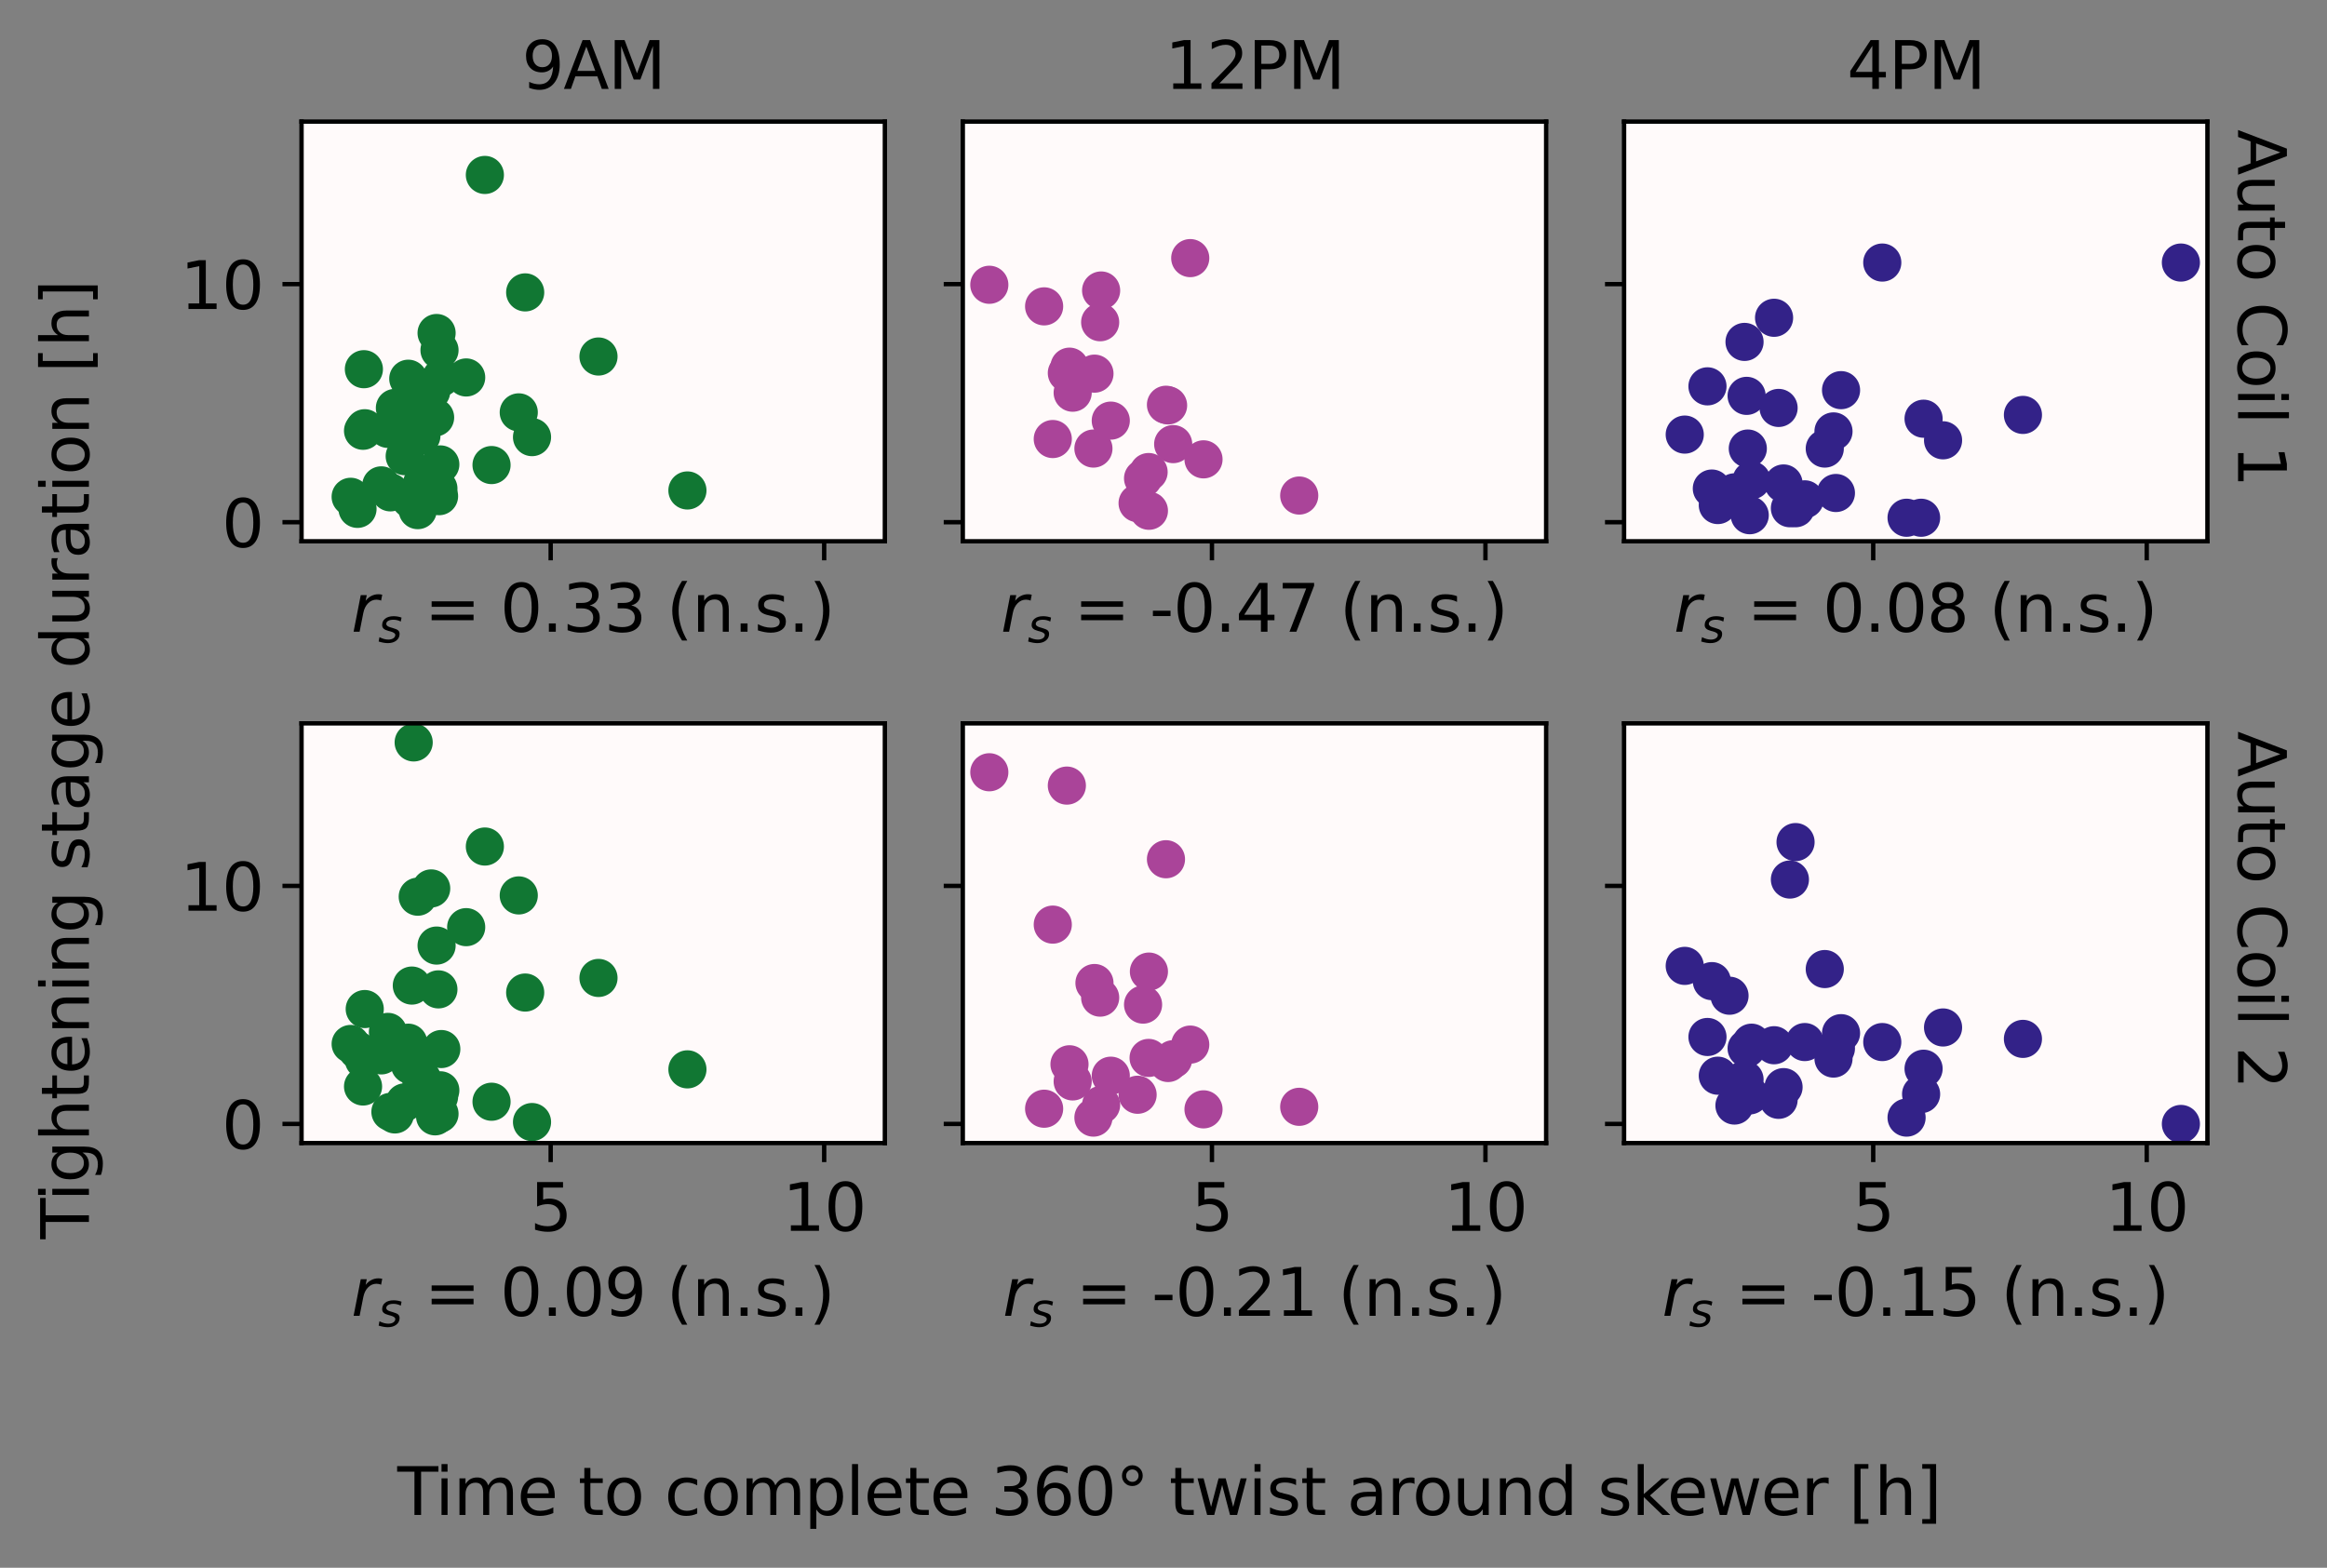 <?xml version="1.0" encoding="utf-8" standalone="no"?>
<!DOCTYPE svg PUBLIC "-//W3C//DTD SVG 1.1//EN"
  "http://www.w3.org/Graphics/SVG/1.1/DTD/svg11.dtd">
<svg xmlns:xlink="http://www.w3.org/1999/xlink" width="427.003pt" height="287.758pt" viewBox="0 0 427.003 287.758" xmlns="http://www.w3.org/2000/svg" version="1.1">
 <rect x="0" y="0" width="427.003" height="287.758" fill="#808080" stroke="none"/>
 <defs>
  <style type="text/css">*{stroke-linejoin: round; stroke-linecap: butt}</style>
 </defs>
 <g id="figure_1">
  <g id="patch_1">
   <path d="M 0 287.758 
L 427.003 287.758 
L 427.003 0 
L 0 0 
z
" style="fill: none"/>
  </g>
  <g id="axes_1">
   <g id="patch_2">
    <path d="M 55.33 99.348 
L 162.373 99.348 
L 162.373 22.318 
L 55.33 22.318 
z
" style="fill: #fffafa"/>
   </g>
   <g id="PathCollection_1">
    <defs>
     <path id="m8a58729aac" d="M 0 3 
C 0.796 3 1.559 2.684 2.121 2.121 
C 2.684 1.559 3 0.796 3 0 
C 3 -0.796 2.684 -1.559 2.121 -2.121 
C 1.559 -2.684 0.796 -3 0 -3 
C -0.796 -3 -1.559 -2.684 -2.121 -2.121 
C -2.684 -1.559 -3 -0.796 -3 0 
C -3 0.796 -2.684 1.559 -2.121 2.121 
C -1.559 2.684 -0.796 3 0 3 
z
" style="stroke: #117733"/>
    </defs>
    <g clip-path="url(#pd2cbd46dda)">
     <use xlink:href="#m8a58729aac" x="90.197" y="85.36" style="fill: #117733; stroke: #117733"/>
     <use xlink:href="#m8a58729aac" x="97.626" y="80.233" style="fill: #117733; stroke: #117733"/>
     <use xlink:href="#m8a58729aac" x="74.265" y="83.729" style="fill: #117733; stroke: #117733"/>
     <use xlink:href="#m8a58729aac" x="77.45" y="88.739" style="fill: #117733; stroke: #117733"/>
     <use xlink:href="#m8a58729aac" x="77.324" y="80" style="fill: #117733; stroke: #117733"/>
     <use xlink:href="#m8a58729aac" x="95.192" y="75.689" style="fill: #117733; stroke: #117733"/>
     <use xlink:href="#m8a58729aac" x="80.567" y="91.07" style="fill: #117733; stroke: #117733"/>
     <use xlink:href="#m8a58729aac" x="66.929" y="78.602" style="fill: #117733; stroke: #117733"/>
     <use xlink:href="#m8a58729aac" x="96.37" y="53.667" style="fill: #117733; stroke: #117733"/>
     <use xlink:href="#m8a58729aac" x="80.979" y="69.281" style="fill: #117733; stroke: #117733"/>
     <use xlink:href="#m8a58729aac" x="75.792" y="92.002" style="fill: #117733; stroke: #117733"/>
     <use xlink:href="#m8a58729aac" x="80.797" y="85.244" style="fill: #117733; stroke: #117733"/>
     <use xlink:href="#m8a58729aac" x="80.114" y="61.124" style="fill: #117733; stroke: #117733"/>
     <use xlink:href="#m8a58729aac" x="64.346" y="91.186" style="fill: #117733; stroke: #117733"/>
     <use xlink:href="#m8a58729aac" x="65.602" y="93.4" style="fill: #117733; stroke: #117733"/>
     <use xlink:href="#m8a58729aac" x="66.773" y="67.766" style="fill: #117733; stroke: #117733"/>
     <use xlink:href="#m8a58729aac" x="66.619" y="79.068" style="fill: #117733; stroke: #117733"/>
     <use xlink:href="#m8a58729aac" x="71.184" y="78.719" style="fill: #117733; stroke: #117733"/>
     <use xlink:href="#m8a58729aac" x="109.822" y="65.436" style="fill: #117733; stroke: #117733"/>
     <use xlink:href="#m8a58729aac" x="80.447" y="89.671" style="fill: #117733; stroke: #117733"/>
     <use xlink:href="#m8a58729aac" x="126.142" y="90.021" style="fill: #117733; stroke: #117733"/>
     <use xlink:href="#m8a58729aac" x="69.964" y="89.089" style="fill: #117733; stroke: #117733"/>
     <use xlink:href="#m8a58729aac" x="88.973" y="32.111" style="fill: #117733; stroke: #117733"/>
     <use xlink:href="#m8a58729aac" x="85.543" y="69.281" style="fill: #117733; stroke: #117733"/>
     <use xlink:href="#m8a58729aac" x="72.465" y="74.874" style="fill: #117733; stroke: #117733"/>
     <use xlink:href="#m8a58729aac" x="80.649" y="64.27" style="fill: #117733; stroke: #117733"/>
     <use xlink:href="#m8a58729aac" x="79.841" y="76.621" style="fill: #117733; stroke: #117733"/>
     <use xlink:href="#m8a58729aac" x="76.656" y="93.633" style="fill: #117733; stroke: #117733"/>
     <use xlink:href="#m8a58729aac" x="71.643" y="90.37" style="fill: #117733; stroke: #117733"/>
     <use xlink:href="#m8a58729aac" x="74.919" y="69.514" style="fill: #117733; stroke: #117733"/>
     <use xlink:href="#m8a58729aac" x="75.234" y="91.536" style="fill: #117733; stroke: #117733"/>
     <use xlink:href="#m8a58729aac" x="79.124" y="71.844" style="fill: #117733; stroke: #117733"/>
     <use xlink:href="#m8a58729aac" x="75.57" y="76.039" style="fill: #117733; stroke: #117733"/>
     <use xlink:href="#m8a58729aac" x="75.909" y="77.553" style="fill: #117733; stroke: #117733"/>
    </g>
   </g>
   <g id="matplotlib.axis_1">
    <g id="xtick_1">
     <g id="line2d_1">
      <defs>
       <path id="m8258c4e795" d="M 0 0 
L 0 3.5 
" style="stroke: #000000; stroke-width: 0.8"/>
      </defs>
      <g>
       <use xlink:href="#m8258c4e795" x="101.049" y="99.348" style="stroke: #000000; stroke-width: 0.8"/>
      </g>
     </g>
    </g>
    <g id="xtick_2">
     <g id="line2d_2">
      <g>
       <use xlink:href="#m8258c4e795" x="151.235" y="99.348" style="stroke: #000000; stroke-width: 0.8"/>
      </g>
     </g>
    </g>
    <g id="text_1">
     <!-- $r_s$ = 0.33 (n.s.) -->
     <g transform="translate(64.451 115.966) scale(0.12 -0.12)">
      <defs>
       <path id="DejaVuSans-Oblique-72" d="M 2853 2969 
Q 2766 3016 2653 3041 
Q 2541 3066 2413 3066 
Q 1953 3066 1609 2717 
Q 1266 2369 1153 1784 
L 800 0 
L 225 0 
L 909 3500 
L 1484 3500 
L 1375 2956 
Q 1603 3259 1920 3421 
Q 2238 3584 2597 3584 
Q 2691 3584 2781 3573 
Q 2872 3563 2963 3538 
L 2853 2969 
z
" transform="scale(0.016)"/>
       <path id="DejaVuSans-Oblique-73" d="M 3200 3397 
L 3091 2853 
Q 2863 2978 2609 3040 
Q 2356 3103 2088 3103 
Q 1634 3103 1373 2948 
Q 1113 2794 1113 2528 
Q 1113 2219 1719 2053 
Q 1766 2041 1788 2034 
L 1972 1978 
Q 2547 1819 2739 1644 
Q 2931 1469 2931 1166 
Q 2931 609 2489 259 
Q 2047 -91 1331 -91 
Q 1053 -91 747 -37 
Q 441 16 72 128 
L 184 722 
Q 500 559 806 475 
Q 1113 391 1394 391 
Q 1816 391 2080 572 
Q 2344 753 2344 1031 
Q 2344 1331 1650 1516 
L 1591 1531 
L 1394 1581 
Q 956 1697 753 1886 
Q 550 2075 550 2369 
Q 550 2928 970 3256 
Q 1391 3584 2113 3584 
Q 2397 3584 2667 3537 
Q 2938 3491 3200 3397 
z
" transform="scale(0.016)"/>
       <path id="DejaVuSans-20" transform="scale(0.016)"/>
       <path id="DejaVuSans-3d" d="M 678 2906 
L 4684 2906 
L 4684 2381 
L 678 2381 
L 678 2906 
z
M 678 1631 
L 4684 1631 
L 4684 1100 
L 678 1100 
L 678 1631 
z
" transform="scale(0.016)"/>
       <path id="DejaVuSans-30" d="M 2034 4250 
Q 1547 4250 1301 3770 
Q 1056 3291 1056 2328 
Q 1056 1369 1301 889 
Q 1547 409 2034 409 
Q 2525 409 2770 889 
Q 3016 1369 3016 2328 
Q 3016 3291 2770 3770 
Q 2525 4250 2034 4250 
z
M 2034 4750 
Q 2819 4750 3233 4129 
Q 3647 3509 3647 2328 
Q 3647 1150 3233 529 
Q 2819 -91 2034 -91 
Q 1250 -91 836 529 
Q 422 1150 422 2328 
Q 422 3509 836 4129 
Q 1250 4750 2034 4750 
z
" transform="scale(0.016)"/>
       <path id="DejaVuSans-2e" d="M 684 794 
L 1344 794 
L 1344 0 
L 684 0 
L 684 794 
z
" transform="scale(0.016)"/>
       <path id="DejaVuSans-33" d="M 2597 2516 
Q 3050 2419 3304 2112 
Q 3559 1806 3559 1356 
Q 3559 666 3084 287 
Q 2609 -91 1734 -91 
Q 1441 -91 1130 -33 
Q 819 25 488 141 
L 488 750 
Q 750 597 1062 519 
Q 1375 441 1716 441 
Q 2309 441 2620 675 
Q 2931 909 2931 1356 
Q 2931 1769 2642 2001 
Q 2353 2234 1838 2234 
L 1294 2234 
L 1294 2753 
L 1863 2753 
Q 2328 2753 2575 2939 
Q 2822 3125 2822 3475 
Q 2822 3834 2567 4026 
Q 2313 4219 1838 4219 
Q 1578 4219 1281 4162 
Q 984 4106 628 3988 
L 628 4550 
Q 988 4650 1302 4700 
Q 1616 4750 1894 4750 
Q 2613 4750 3031 4423 
Q 3450 4097 3450 3541 
Q 3450 3153 3228 2886 
Q 3006 2619 2597 2516 
z
" transform="scale(0.016)"/>
       <path id="DejaVuSans-28" d="M 1984 4856 
Q 1566 4138 1362 3434 
Q 1159 2731 1159 2009 
Q 1159 1288 1364 580 
Q 1569 -128 1984 -844 
L 1484 -844 
Q 1016 -109 783 600 
Q 550 1309 550 2009 
Q 550 2706 781 3412 
Q 1013 4119 1484 4856 
L 1984 4856 
z
" transform="scale(0.016)"/>
       <path id="DejaVuSans-6e" d="M 3513 2113 
L 3513 0 
L 2938 0 
L 2938 2094 
Q 2938 2591 2744 2837 
Q 2550 3084 2163 3084 
Q 1697 3084 1428 2787 
Q 1159 2491 1159 1978 
L 1159 0 
L 581 0 
L 581 3500 
L 1159 3500 
L 1159 2956 
Q 1366 3272 1645 3428 
Q 1925 3584 2291 3584 
Q 2894 3584 3203 3211 
Q 3513 2838 3513 2113 
z
" transform="scale(0.016)"/>
       <path id="DejaVuSans-73" d="M 2834 3397 
L 2834 2853 
Q 2591 2978 2328 3040 
Q 2066 3103 1784 3103 
Q 1356 3103 1142 2972 
Q 928 2841 928 2578 
Q 928 2378 1081 2264 
Q 1234 2150 1697 2047 
L 1894 2003 
Q 2506 1872 2764 1633 
Q 3022 1394 3022 966 
Q 3022 478 2636 193 
Q 2250 -91 1575 -91 
Q 1294 -91 989 -36 
Q 684 19 347 128 
L 347 722 
Q 666 556 975 473 
Q 1284 391 1588 391 
Q 1994 391 2212 530 
Q 2431 669 2431 922 
Q 2431 1156 2273 1281 
Q 2116 1406 1581 1522 
L 1381 1569 
Q 847 1681 609 1914 
Q 372 2147 372 2553 
Q 372 3047 722 3315 
Q 1072 3584 1716 3584 
Q 2034 3584 2315 3537 
Q 2597 3491 2834 3397 
z
" transform="scale(0.016)"/>
       <path id="DejaVuSans-29" d="M 513 4856 
L 1013 4856 
Q 1481 4119 1714 3412 
Q 1947 2706 1947 2009 
Q 1947 1309 1714 600 
Q 1481 -109 1013 -844 
L 513 -844 
Q 928 -128 1133 580 
Q 1338 1288 1338 2009 
Q 1338 2731 1133 3434 
Q 928 4138 513 4856 
z
" transform="scale(0.016)"/>
      </defs>
      <use xlink:href="#DejaVuSans-Oblique-72" transform="translate(0 0.125)"/>
      <use xlink:href="#DejaVuSans-Oblique-73" transform="translate(41.113 -16.281) scale(0.7)"/>
      <use xlink:href="#DejaVuSans-20" transform="translate(80.317 0.125)"/>
      <use xlink:href="#DejaVuSans-3d" transform="translate(112.104 0.125)"/>
      <use xlink:href="#DejaVuSans-20" transform="translate(195.894 0.125)"/>
      <use xlink:href="#DejaVuSans-30" transform="translate(227.681 0.125)"/>
      <use xlink:href="#DejaVuSans-2e" transform="translate(291.304 0.125)"/>
      <use xlink:href="#DejaVuSans-33" transform="translate(323.091 0.125)"/>
      <use xlink:href="#DejaVuSans-33" transform="translate(386.714 0.125)"/>
      <use xlink:href="#DejaVuSans-20" transform="translate(450.337 0.125)"/>
      <use xlink:href="#DejaVuSans-28" transform="translate(482.124 0.125)"/>
      <use xlink:href="#DejaVuSans-6e" transform="translate(521.138 0.125)"/>
      <use xlink:href="#DejaVuSans-2e" transform="translate(584.517 0.125)"/>
      <use xlink:href="#DejaVuSans-73" transform="translate(616.304 0.125)"/>
      <use xlink:href="#DejaVuSans-2e" transform="translate(668.403 0.125)"/>
      <use xlink:href="#DejaVuSans-29" transform="translate(700.19 0.125)"/>
     </g>
    </g>
   </g>
   <g id="matplotlib.axis_2">
    <g id="ytick_1">
     <g id="line2d_3">
      <defs>
       <path id="mf06be8340d" d="M 0 0 
L -3.5 0 
" style="stroke: #000000; stroke-width: 0.8"/>
      </defs>
      <g>
       <use xlink:href="#mf06be8340d" x="55.33" y="95.847" style="stroke: #000000; stroke-width: 0.8"/>
      </g>
     </g>
     <g id="text_2">
      <!-- 0 -->
      <g transform="translate(40.695 100.406) scale(0.12 -0.12)">
       <use xlink:href="#DejaVuSans-30"/>
      </g>
     </g>
    </g>
    <g id="ytick_2">
     <g id="line2d_4">
      <g>
       <use xlink:href="#mf06be8340d" x="55.33" y="52.153" style="stroke: #000000; stroke-width: 0.8"/>
      </g>
     </g>
     <g id="text_3">
      <!-- 10 -->
      <g transform="translate(33.06 56.712) scale(0.12 -0.12)">
       <defs>
        <path id="DejaVuSans-31" d="M 794 531 
L 1825 531 
L 1825 4091 
L 703 3866 
L 703 4441 
L 1819 4666 
L 2450 4666 
L 2450 531 
L 3481 531 
L 3481 0 
L 794 0 
L 794 531 
z
" transform="scale(0.016)"/>
       </defs>
       <use xlink:href="#DejaVuSans-31"/>
       <use xlink:href="#DejaVuSans-30" x="63.623"/>
      </g>
     </g>
    </g>
   </g>
   <g id="patch_3">
    <path d="M 55.33 99.348 
L 55.33 22.318 
" style="fill: none; stroke: #000000; stroke-width: 0.8; stroke-linejoin: miter; stroke-linecap: square"/>
   </g>
   <g id="patch_4">
    <path d="M 162.373 99.348 
L 162.373 22.318 
" style="fill: none; stroke: #000000; stroke-width: 0.8; stroke-linejoin: miter; stroke-linecap: square"/>
   </g>
   <g id="patch_5">
    <path d="M 55.33 99.348 
L 162.373 99.348 
" style="fill: none; stroke: #000000; stroke-width: 0.8; stroke-linejoin: miter; stroke-linecap: square"/>
   </g>
   <g id="patch_6">
    <path d="M 55.33 22.318 
L 162.373 22.318 
" style="fill: none; stroke: #000000; stroke-width: 0.8; stroke-linejoin: miter; stroke-linecap: square"/>
   </g>
   <g id="text_4">
    <!-- 9AM -->
    <g transform="translate(95.753 16.318) scale(0.12 -0.12)">
     <defs>
      <path id="DejaVuSans-39" d="M 703 97 
L 703 672 
Q 941 559 1184 500 
Q 1428 441 1663 441 
Q 2288 441 2617 861 
Q 2947 1281 2994 2138 
Q 2813 1869 2534 1725 
Q 2256 1581 1919 1581 
Q 1219 1581 811 2004 
Q 403 2428 403 3163 
Q 403 3881 828 4315 
Q 1253 4750 1959 4750 
Q 2769 4750 3195 4129 
Q 3622 3509 3622 2328 
Q 3622 1225 3098 567 
Q 2575 -91 1691 -91 
Q 1453 -91 1209 -44 
Q 966 3 703 97 
z
M 1959 2075 
Q 2384 2075 2632 2365 
Q 2881 2656 2881 3163 
Q 2881 3666 2632 3958 
Q 2384 4250 1959 4250 
Q 1534 4250 1286 3958 
Q 1038 3666 1038 3163 
Q 1038 2656 1286 2365 
Q 1534 2075 1959 2075 
z
" transform="scale(0.016)"/>
      <path id="DejaVuSans-41" d="M 2188 4044 
L 1331 1722 
L 3047 1722 
L 2188 4044 
z
M 1831 4666 
L 2547 4666 
L 4325 0 
L 3669 0 
L 3244 1197 
L 1141 1197 
L 716 0 
L 50 0 
L 1831 4666 
z
" transform="scale(0.016)"/>
      <path id="DejaVuSans-4d" d="M 628 4666 
L 1569 4666 
L 2759 1491 
L 3956 4666 
L 4897 4666 
L 4897 0 
L 4281 0 
L 4281 4097 
L 3078 897 
L 2444 897 
L 1241 4097 
L 1241 0 
L 628 0 
L 628 4666 
z
" transform="scale(0.016)"/>
     </defs>
     <use xlink:href="#DejaVuSans-39"/>
     <use xlink:href="#DejaVuSans-41" x="63.623"/>
     <use xlink:href="#DejaVuSans-4d" x="132.031"/>
    </g>
   </g>
  </g>
  <g id="axes_2">
   <g id="patch_7">
    <path d="M 176.673 99.348 
L 283.716 99.348 
L 283.716 22.318 
L 176.673 22.318 
z
" style="fill: #fffafa"/>
   </g>
   <g id="PathCollection_2">
    <defs>
     <path id="m5f750b7df5" d="M 0 3 
C 0.796 3 1.559 2.684 2.121 2.121 
C 2.684 1.559 3 0.796 3 0 
C 3 -0.796 2.684 -1.559 2.121 -2.121 
C 1.559 -2.684 0.796 -3 0 -3 
C -0.796 -3 -1.559 -2.684 -2.121 -2.121 
C -2.684 -1.559 -3 -0.796 -3 0 
C -3 0.796 -2.684 1.559 -2.121 2.121 
C -1.559 2.684 -0.796 3 0 3 
z
" style="stroke: #aa4499"/>
    </defs>
    <g clip-path="url(#p8f3ffa98bb)">
     <use xlink:href="#m5f750b7df5" x="200.834" y="68.582" style="fill: #aa4499; stroke: #aa4499"/>
     <use xlink:href="#m5f750b7df5" x="220.843" y="84.311" style="fill: #aa4499; stroke: #aa4499"/>
     <use xlink:href="#m5f750b7df5" x="214.344" y="74.407" style="fill: #aa4499; stroke: #aa4499"/>
     <use xlink:href="#m5f750b7df5" x="238.407" y="90.953" style="fill: #aa4499; stroke: #aa4499"/>
     <use xlink:href="#m5f750b7df5" x="201.879" y="59.144" style="fill: #aa4499; stroke: #aa4499"/>
     <use xlink:href="#m5f750b7df5" x="218.409" y="47.375" style="fill: #aa4499; stroke: #aa4499"/>
     <use xlink:href="#m5f750b7df5" x="213.955" y="74.291" style="fill: #aa4499; stroke: #aa4499"/>
     <use xlink:href="#m5f750b7df5" x="195.766" y="68.465" style="fill: #aa4499; stroke: #aa4499"/>
     <use xlink:href="#m5f750b7df5" x="196.836" y="72.077" style="fill: #aa4499; stroke: #aa4499"/>
     <use xlink:href="#m5f750b7df5" x="202.055" y="53.318" style="fill: #aa4499; stroke: #aa4499"/>
     <use xlink:href="#m5f750b7df5" x="203.827" y="77.204" style="fill: #aa4499; stroke: #aa4499"/>
     <use xlink:href="#m5f750b7df5" x="196.251" y="67.3" style="fill: #aa4499; stroke: #aa4499"/>
     <use xlink:href="#m5f750b7df5" x="210.825" y="93.749" style="fill: #aa4499; stroke: #aa4499"/>
     <use xlink:href="#m5f750b7df5" x="193.183" y="80.583" style="fill: #aa4499; stroke: #aa4499"/>
     <use xlink:href="#m5f750b7df5" x="210.767" y="86.642" style="fill: #aa4499; stroke: #aa4499"/>
     <use xlink:href="#m5f750b7df5" x="191.596" y="56.231" style="fill: #aa4499; stroke: #aa4499"/>
     <use xlink:href="#m5f750b7df5" x="181.539" y="52.269" style="fill: #aa4499; stroke: #aa4499"/>
     <use xlink:href="#m5f750b7df5" x="215.278" y="81.515" style="fill: #aa4499; stroke: #aa4499"/>
     <use xlink:href="#m5f750b7df5" x="209.752" y="87.807" style="fill: #aa4499; stroke: #aa4499"/>
     <use xlink:href="#m5f750b7df5" x="208.75" y="92.351" style="fill: #aa4499; stroke: #aa4499"/>
     <use xlink:href="#m5f750b7df5" x="200.644" y="82.331" style="fill: #aa4499; stroke: #aa4499"/>
    </g>
   </g>
   <g id="matplotlib.axis_3">
    <g id="xtick_3">
     <g id="line2d_5">
      <g>
       <use xlink:href="#m8258c4e795" x="222.392" y="99.348" style="stroke: #000000; stroke-width: 0.8"/>
      </g>
     </g>
    </g>
    <g id="xtick_4">
     <g id="line2d_6">
      <g>
       <use xlink:href="#m8258c4e795" x="272.578" y="99.348" style="stroke: #000000; stroke-width: 0.8"/>
      </g>
     </g>
    </g>
    <g id="text_5">
     <!-- $r_s$ = -0.47 (n.s.) -->
     <g transform="translate(183.634 115.966) scale(0.12 -0.12)">
      <defs>
       <path id="DejaVuSans-2d" d="M 313 2009 
L 1997 2009 
L 1997 1497 
L 313 1497 
L 313 2009 
z
" transform="scale(0.016)"/>
       <path id="DejaVuSans-34" d="M 2419 4116 
L 825 1625 
L 2419 1625 
L 2419 4116 
z
M 2253 4666 
L 3047 4666 
L 3047 1625 
L 3713 1625 
L 3713 1100 
L 3047 1100 
L 3047 0 
L 2419 0 
L 2419 1100 
L 313 1100 
L 313 1709 
L 2253 4666 
z
" transform="scale(0.016)"/>
       <path id="DejaVuSans-37" d="M 525 4666 
L 3525 4666 
L 3525 4397 
L 1831 0 
L 1172 0 
L 2766 4134 
L 525 4134 
L 525 4666 
z
" transform="scale(0.016)"/>
      </defs>
      <use xlink:href="#DejaVuSans-Oblique-72" transform="translate(0 0.125)"/>
      <use xlink:href="#DejaVuSans-Oblique-73" transform="translate(41.113 -16.281) scale(0.7)"/>
      <use xlink:href="#DejaVuSans-20" transform="translate(80.317 0.125)"/>
      <use xlink:href="#DejaVuSans-3d" transform="translate(112.104 0.125)"/>
      <use xlink:href="#DejaVuSans-20" transform="translate(195.894 0.125)"/>
      <use xlink:href="#DejaVuSans-2d" transform="translate(227.681 0.125)"/>
      <use xlink:href="#DejaVuSans-30" transform="translate(263.765 0.125)"/>
      <use xlink:href="#DejaVuSans-2e" transform="translate(327.388 0.125)"/>
      <use xlink:href="#DejaVuSans-34" transform="translate(359.175 0.125)"/>
      <use xlink:href="#DejaVuSans-37" transform="translate(422.798 0.125)"/>
      <use xlink:href="#DejaVuSans-20" transform="translate(486.421 0.125)"/>
      <use xlink:href="#DejaVuSans-28" transform="translate(518.208 0.125)"/>
      <use xlink:href="#DejaVuSans-6e" transform="translate(557.222 0.125)"/>
      <use xlink:href="#DejaVuSans-2e" transform="translate(620.601 0.125)"/>
      <use xlink:href="#DejaVuSans-73" transform="translate(652.388 0.125)"/>
      <use xlink:href="#DejaVuSans-2e" transform="translate(704.487 0.125)"/>
      <use xlink:href="#DejaVuSans-29" transform="translate(736.274 0.125)"/>
     </g>
    </g>
   </g>
   <g id="matplotlib.axis_4">
    <g id="ytick_3">
     <g id="line2d_7">
      <g>
       <use xlink:href="#mf06be8340d" x="176.673" y="95.847" style="stroke: #000000; stroke-width: 0.8"/>
      </g>
     </g>
    </g>
    <g id="ytick_4">
     <g id="line2d_8">
      <g>
       <use xlink:href="#mf06be8340d" x="176.673" y="52.153" style="stroke: #000000; stroke-width: 0.8"/>
      </g>
     </g>
    </g>
   </g>
   <g id="patch_8">
    <path d="M 176.673 99.348 
L 176.673 22.318 
" style="fill: none; stroke: #000000; stroke-width: 0.8; stroke-linejoin: miter; stroke-linecap: square"/>
   </g>
   <g id="patch_9">
    <path d="M 283.716 99.348 
L 283.716 22.318 
" style="fill: none; stroke: #000000; stroke-width: 0.8; stroke-linejoin: miter; stroke-linecap: square"/>
   </g>
   <g id="patch_10">
    <path d="M 176.673 99.348 
L 283.716 99.348 
" style="fill: none; stroke: #000000; stroke-width: 0.8; stroke-linejoin: miter; stroke-linecap: square"/>
   </g>
   <g id="patch_11">
    <path d="M 176.673 22.318 
L 283.716 22.318 
" style="fill: none; stroke: #000000; stroke-width: 0.8; stroke-linejoin: miter; stroke-linecap: square"/>
   </g>
   <g id="text_6">
    <!-- 12PM -->
    <g transform="translate(213.765 16.318) scale(0.12 -0.12)">
     <defs>
      <path id="DejaVuSans-32" d="M 1228 531 
L 3431 531 
L 3431 0 
L 469 0 
L 469 531 
Q 828 903 1448 1529 
Q 2069 2156 2228 2338 
Q 2531 2678 2651 2914 
Q 2772 3150 2772 3378 
Q 2772 3750 2511 3984 
Q 2250 4219 1831 4219 
Q 1534 4219 1204 4116 
Q 875 4013 500 3803 
L 500 4441 
Q 881 4594 1212 4672 
Q 1544 4750 1819 4750 
Q 2544 4750 2975 4387 
Q 3406 4025 3406 3419 
Q 3406 3131 3298 2873 
Q 3191 2616 2906 2266 
Q 2828 2175 2409 1742 
Q 1991 1309 1228 531 
z
" transform="scale(0.016)"/>
      <path id="DejaVuSans-50" d="M 1259 4147 
L 1259 2394 
L 2053 2394 
Q 2494 2394 2734 2622 
Q 2975 2850 2975 3272 
Q 2975 3691 2734 3919 
Q 2494 4147 2053 4147 
L 1259 4147 
z
M 628 4666 
L 2053 4666 
Q 2838 4666 3239 4311 
Q 3641 3956 3641 3272 
Q 3641 2581 3239 2228 
Q 2838 1875 2053 1875 
L 1259 1875 
L 1259 0 
L 628 0 
L 628 4666 
z
" transform="scale(0.016)"/>
     </defs>
     <use xlink:href="#DejaVuSans-31"/>
     <use xlink:href="#DejaVuSans-32" x="63.623"/>
     <use xlink:href="#DejaVuSans-50" x="127.246"/>
     <use xlink:href="#DejaVuSans-4d" x="187.549"/>
    </g>
   </g>
  </g>
  <g id="axes_3">
   <g id="patch_12">
    <path d="M 298.016 99.348 
L 405.059 99.348 
L 405.059 22.318 
L 298.016 22.318 
z
" style="fill: #fffafa"/>
   </g>
   <g id="PathCollection_3">
    <defs>
     <path id="m104aa0733a" d="M 0 3 
C 0.796 3 1.559 2.684 2.121 2.121 
C 2.684 1.559 3 0.796 3 0 
C 3 -0.796 2.684 -1.559 2.121 -2.121 
C 1.559 -2.684 0.796 -3 0 -3 
C -0.796 -3 -1.559 -2.684 -2.121 -2.121 
C -2.684 -1.559 -3 -0.796 -3 0 
C -3 0.796 -2.684 1.559 -2.121 2.121 
C -1.559 2.684 -0.796 3 0 3 
z
" style="stroke: #332288"/>
    </defs>
    <g clip-path="url(#p2832cf40a9)">
     <use xlink:href="#m104aa0733a" x="315.217" y="92.701" style="fill: #332288; stroke: #332288"/>
     <use xlink:href="#m104aa0733a" x="320.505" y="72.66" style="fill: #332288; stroke: #332288"/>
     <use xlink:href="#m104aa0733a" x="400.193" y="48.191" style="fill: #332288; stroke: #332288"/>
     <use xlink:href="#m104aa0733a" x="352.523" y="95.031" style="fill: #332288; stroke: #332288"/>
     <use xlink:href="#m104aa0733a" x="314.122" y="89.671" style="fill: #332288; stroke: #332288"/>
     <use xlink:href="#m104aa0733a" x="326.369" y="74.874" style="fill: #332288; stroke: #332288"/>
     <use xlink:href="#m104aa0733a" x="317.365" y="90.836" style="fill: #332288; stroke: #332288"/>
     <use xlink:href="#m104aa0733a" x="327.28" y="88.739" style="fill: #332288; stroke: #332288"/>
     <use xlink:href="#m104aa0733a" x="352.975" y="76.854" style="fill: #332288; stroke: #332288"/>
     <use xlink:href="#m104aa0733a" x="320.721" y="82.331" style="fill: #332288; stroke: #332288"/>
     <use xlink:href="#m104aa0733a" x="371.207" y="76.155" style="fill: #332288; stroke: #332288"/>
     <use xlink:href="#m104aa0733a" x="321.074" y="94.565" style="fill: #332288; stroke: #332288"/>
     <use xlink:href="#m104aa0733a" x="334.845" y="82.331" style="fill: #332288; stroke: #332288"/>
     <use xlink:href="#m104aa0733a" x="356.549" y="80.816" style="fill: #332288; stroke: #332288"/>
     <use xlink:href="#m104aa0733a" x="321.403" y="88.157" style="fill: #332288; stroke: #332288"/>
     <use xlink:href="#m104aa0733a" x="337.831" y="71.611" style="fill: #332288; stroke: #332288"/>
     <use xlink:href="#m104aa0733a" x="313.32" y="70.912" style="fill: #332288; stroke: #332288"/>
     <use xlink:href="#m104aa0733a" x="336.889" y="90.487" style="fill: #332288; stroke: #332288"/>
     <use xlink:href="#m104aa0733a" x="320.121" y="62.756" style="fill: #332288; stroke: #332288"/>
     <use xlink:href="#m104aa0733a" x="325.542" y="58.328" style="fill: #332288; stroke: #332288"/>
     <use xlink:href="#m104aa0733a" x="329.482" y="93.283" style="fill: #332288; stroke: #332288"/>
     <use xlink:href="#m104aa0733a" x="349.855" y="95.031" style="fill: #332288; stroke: #332288"/>
     <use xlink:href="#m104aa0733a" x="328.447" y="93.283" style="fill: #332288; stroke: #332288"/>
     <use xlink:href="#m104aa0733a" x="331.174" y="91.652" style="fill: #332288; stroke: #332288"/>
     <use xlink:href="#m104aa0733a" x="345.396" y="48.191" style="fill: #332288; stroke: #332288"/>
     <use xlink:href="#m104aa0733a" x="309.148" y="79.767" style="fill: #332288; stroke: #332288"/>
     <use xlink:href="#m104aa0733a" x="336.445" y="79.185" style="fill: #332288; stroke: #332288"/>
     <use xlink:href="#m104aa0733a" x="318.272" y="90.37" style="fill: #332288; stroke: #332288"/>
    </g>
   </g>
   <g id="matplotlib.axis_5">
    <g id="xtick_5">
     <g id="line2d_9">
      <g>
       <use xlink:href="#m8258c4e795" x="343.735" y="99.348" style="stroke: #000000; stroke-width: 0.8"/>
      </g>
     </g>
    </g>
    <g id="xtick_6">
     <g id="line2d_10">
      <g>
       <use xlink:href="#m8258c4e795" x="393.921" y="99.348" style="stroke: #000000; stroke-width: 0.8"/>
      </g>
     </g>
    </g>
    <g id="text_7">
     <!-- $r_s$ = 0.08 (n.s.) -->
     <g transform="translate(307.137 115.966) scale(0.12 -0.12)">
      <defs>
       <path id="DejaVuSans-38" d="M 2034 2216 
Q 1584 2216 1326 1975 
Q 1069 1734 1069 1313 
Q 1069 891 1326 650 
Q 1584 409 2034 409 
Q 2484 409 2743 651 
Q 3003 894 3003 1313 
Q 3003 1734 2745 1975 
Q 2488 2216 2034 2216 
z
M 1403 2484 
Q 997 2584 770 2862 
Q 544 3141 544 3541 
Q 544 4100 942 4425 
Q 1341 4750 2034 4750 
Q 2731 4750 3128 4425 
Q 3525 4100 3525 3541 
Q 3525 3141 3298 2862 
Q 3072 2584 2669 2484 
Q 3125 2378 3379 2068 
Q 3634 1759 3634 1313 
Q 3634 634 3220 271 
Q 2806 -91 2034 -91 
Q 1263 -91 848 271 
Q 434 634 434 1313 
Q 434 1759 690 2068 
Q 947 2378 1403 2484 
z
M 1172 3481 
Q 1172 3119 1398 2916 
Q 1625 2713 2034 2713 
Q 2441 2713 2670 2916 
Q 2900 3119 2900 3481 
Q 2900 3844 2670 4047 
Q 2441 4250 2034 4250 
Q 1625 4250 1398 4047 
Q 1172 3844 1172 3481 
z
" transform="scale(0.016)"/>
      </defs>
      <use xlink:href="#DejaVuSans-Oblique-72" transform="translate(0 0.125)"/>
      <use xlink:href="#DejaVuSans-Oblique-73" transform="translate(41.113 -16.281) scale(0.7)"/>
      <use xlink:href="#DejaVuSans-20" transform="translate(80.317 0.125)"/>
      <use xlink:href="#DejaVuSans-3d" transform="translate(112.104 0.125)"/>
      <use xlink:href="#DejaVuSans-20" transform="translate(195.894 0.125)"/>
      <use xlink:href="#DejaVuSans-30" transform="translate(227.681 0.125)"/>
      <use xlink:href="#DejaVuSans-2e" transform="translate(291.304 0.125)"/>
      <use xlink:href="#DejaVuSans-30" transform="translate(323.091 0.125)"/>
      <use xlink:href="#DejaVuSans-38" transform="translate(386.714 0.125)"/>
      <use xlink:href="#DejaVuSans-20" transform="translate(450.337 0.125)"/>
      <use xlink:href="#DejaVuSans-28" transform="translate(482.124 0.125)"/>
      <use xlink:href="#DejaVuSans-6e" transform="translate(521.138 0.125)"/>
      <use xlink:href="#DejaVuSans-2e" transform="translate(584.517 0.125)"/>
      <use xlink:href="#DejaVuSans-73" transform="translate(616.304 0.125)"/>
      <use xlink:href="#DejaVuSans-2e" transform="translate(668.403 0.125)"/>
      <use xlink:href="#DejaVuSans-29" transform="translate(700.19 0.125)"/>
     </g>
    </g>
   </g>
   <g id="matplotlib.axis_6">
    <g id="ytick_5">
     <g id="line2d_11">
      <g>
       <use xlink:href="#mf06be8340d" x="298.016" y="95.847" style="stroke: #000000; stroke-width: 0.8"/>
      </g>
     </g>
    </g>
    <g id="ytick_6">
     <g id="line2d_12">
      <g>
       <use xlink:href="#mf06be8340d" x="298.016" y="52.153" style="stroke: #000000; stroke-width: 0.8"/>
      </g>
     </g>
    </g>
   </g>
   <g id="patch_13">
    <path d="M 298.016 99.348 
L 298.016 22.318 
" style="fill: none; stroke: #000000; stroke-width: 0.8; stroke-linejoin: miter; stroke-linecap: square"/>
   </g>
   <g id="patch_14">
    <path d="M 405.059 99.348 
L 405.059 22.318 
" style="fill: none; stroke: #000000; stroke-width: 0.8; stroke-linejoin: miter; stroke-linecap: square"/>
   </g>
   <g id="patch_15">
    <path d="M 298.016 99.348 
L 405.059 99.348 
" style="fill: none; stroke: #000000; stroke-width: 0.8; stroke-linejoin: miter; stroke-linecap: square"/>
   </g>
   <g id="patch_16">
    <path d="M 298.016 22.318 
L 405.059 22.318 
" style="fill: none; stroke: #000000; stroke-width: 0.8; stroke-linejoin: miter; stroke-linecap: square"/>
   </g>
   <g id="text_8">
    <!-- Auto Coil 1 -->
    <g transform="translate(410.684 23.766) rotate(-270) scale(0.12 -0.12)">
     <defs>
      <path id="DejaVuSans-75" d="M 544 1381 
L 544 3500 
L 1119 3500 
L 1119 1403 
Q 1119 906 1312 657 
Q 1506 409 1894 409 
Q 2359 409 2629 706 
Q 2900 1003 2900 1516 
L 2900 3500 
L 3475 3500 
L 3475 0 
L 2900 0 
L 2900 538 
Q 2691 219 2414 64 
Q 2138 -91 1772 -91 
Q 1169 -91 856 284 
Q 544 659 544 1381 
z
M 1991 3584 
L 1991 3584 
z
" transform="scale(0.016)"/>
      <path id="DejaVuSans-74" d="M 1172 4494 
L 1172 3500 
L 2356 3500 
L 2356 3053 
L 1172 3053 
L 1172 1153 
Q 1172 725 1289 603 
Q 1406 481 1766 481 
L 2356 481 
L 2356 0 
L 1766 0 
Q 1100 0 847 248 
Q 594 497 594 1153 
L 594 3053 
L 172 3053 
L 172 3500 
L 594 3500 
L 594 4494 
L 1172 4494 
z
" transform="scale(0.016)"/>
      <path id="DejaVuSans-6f" d="M 1959 3097 
Q 1497 3097 1228 2736 
Q 959 2375 959 1747 
Q 959 1119 1226 758 
Q 1494 397 1959 397 
Q 2419 397 2687 759 
Q 2956 1122 2956 1747 
Q 2956 2369 2687 2733 
Q 2419 3097 1959 3097 
z
M 1959 3584 
Q 2709 3584 3137 3096 
Q 3566 2609 3566 1747 
Q 3566 888 3137 398 
Q 2709 -91 1959 -91 
Q 1206 -91 779 398 
Q 353 888 353 1747 
Q 353 2609 779 3096 
Q 1206 3584 1959 3584 
z
" transform="scale(0.016)"/>
      <path id="DejaVuSans-43" d="M 4122 4306 
L 4122 3641 
Q 3803 3938 3442 4084 
Q 3081 4231 2675 4231 
Q 1875 4231 1450 3742 
Q 1025 3253 1025 2328 
Q 1025 1406 1450 917 
Q 1875 428 2675 428 
Q 3081 428 3442 575 
Q 3803 722 4122 1019 
L 4122 359 
Q 3791 134 3420 21 
Q 3050 -91 2638 -91 
Q 1578 -91 968 557 
Q 359 1206 359 2328 
Q 359 3453 968 4101 
Q 1578 4750 2638 4750 
Q 3056 4750 3426 4639 
Q 3797 4528 4122 4306 
z
" transform="scale(0.016)"/>
      <path id="DejaVuSans-69" d="M 603 3500 
L 1178 3500 
L 1178 0 
L 603 0 
L 603 3500 
z
M 603 4863 
L 1178 4863 
L 1178 4134 
L 603 4134 
L 603 4863 
z
" transform="scale(0.016)"/>
      <path id="DejaVuSans-6c" d="M 603 4863 
L 1178 4863 
L 1178 0 
L 603 0 
L 603 4863 
z
" transform="scale(0.016)"/>
     </defs>
     <use xlink:href="#DejaVuSans-41"/>
     <use xlink:href="#DejaVuSans-75" x="68.408"/>
     <use xlink:href="#DejaVuSans-74" x="131.787"/>
     <use xlink:href="#DejaVuSans-6f" x="170.996"/>
     <use xlink:href="#DejaVuSans-20" x="232.178"/>
     <use xlink:href="#DejaVuSans-43" x="263.965"/>
     <use xlink:href="#DejaVuSans-6f" x="333.789"/>
     <use xlink:href="#DejaVuSans-69" x="394.971"/>
     <use xlink:href="#DejaVuSans-6c" x="422.754"/>
     <use xlink:href="#DejaVuSans-20" x="450.537"/>
     <use xlink:href="#DejaVuSans-31" x="482.324"/>
    </g>
   </g>
   <g id="text_9">
    <!-- 4PM -->
    <g transform="translate(338.925 16.318) scale(0.12 -0.12)">
     <use xlink:href="#DejaVuSans-34"/>
     <use xlink:href="#DejaVuSans-50" x="63.623"/>
     <use xlink:href="#DejaVuSans-4d" x="123.926"/>
    </g>
   </g>
  </g>
  <g id="axes_4">
   <g id="patch_17">
    <path d="M 55.33 209.798 
L 162.373 209.798 
L 162.373 132.768 
L 55.33 132.768 
z
" style="fill: #fffafa"/>
   </g>
   <g id="PathCollection_4">
    <g clip-path="url(#pa1b82435e4)">
     <use xlink:href="#m8a58729aac" x="90.197" y="202.219" style="fill: #117733; stroke: #117733"/>
     <use xlink:href="#m8a58729aac" x="97.626" y="205.947" style="fill: #117733; stroke: #117733"/>
     <use xlink:href="#m8a58729aac" x="74.265" y="202.335" style="fill: #117733; stroke: #117733"/>
     <use xlink:href="#m8a58729aac" x="77.45" y="198.024" style="fill: #117733; stroke: #117733"/>
     <use xlink:href="#m8a58729aac" x="77.324" y="198.374" style="fill: #117733; stroke: #117733"/>
     <use xlink:href="#m8a58729aac" x="95.192" y="164.35" style="fill: #117733; stroke: #117733"/>
     <use xlink:href="#m8a58729aac" x="80.567" y="201.286" style="fill: #117733; stroke: #117733"/>
     <use xlink:href="#m8a58729aac" x="66.929" y="185.207" style="fill: #117733; stroke: #117733"/>
     <use xlink:href="#m8a58729aac" x="96.37" y="182.178" style="fill: #117733; stroke: #117733"/>
     <use xlink:href="#m8a58729aac" x="80.979" y="192.548" style="fill: #117733; stroke: #117733"/>
     <use xlink:href="#m8a58729aac" x="75.792" y="195.228" style="fill: #117733; stroke: #117733"/>
     <use xlink:href="#m8a58729aac" x="80.797" y="200.121" style="fill: #117733; stroke: #117733"/>
     <use xlink:href="#m8a58729aac" x="80.114" y="173.555" style="fill: #117733; stroke: #117733"/>
     <use xlink:href="#m8a58729aac" x="64.346" y="191.616" style="fill: #117733; stroke: #117733"/>
     <use xlink:href="#m8a58729aac" x="65.602" y="192.781" style="fill: #117733; stroke: #117733"/>
     <use xlink:href="#m8a58729aac" x="66.773" y="194.528" style="fill: #117733; stroke: #117733"/>
     <use xlink:href="#m8a58729aac" x="66.619" y="199.422" style="fill: #117733; stroke: #117733"/>
     <use xlink:href="#m8a58729aac" x="71.184" y="189.402" style="fill: #117733; stroke: #117733"/>
     <use xlink:href="#m8a58729aac" x="109.822" y="179.498" style="fill: #117733; stroke: #117733"/>
     <use xlink:href="#m8a58729aac" x="80.447" y="181.595" style="fill: #117733; stroke: #117733"/>
     <use xlink:href="#m8a58729aac" x="126.142" y="196.276" style="fill: #117733; stroke: #117733"/>
     <use xlink:href="#m8a58729aac" x="69.964" y="193.713" style="fill: #117733; stroke: #117733"/>
     <use xlink:href="#m8a58729aac" x="88.973" y="155.378" style="fill: #117733; stroke: #117733"/>
     <use xlink:href="#m8a58729aac" x="85.543" y="170.176" style="fill: #117733; stroke: #117733"/>
     <use xlink:href="#m8a58729aac" x="72.465" y="204.549" style="fill: #117733; stroke: #117733"/>
     <use xlink:href="#m8a58729aac" x="80.649" y="204.432" style="fill: #117733; stroke: #117733"/>
     <use xlink:href="#m8a58729aac" x="79.841" y="204.899" style="fill: #117733; stroke: #117733"/>
     <use xlink:href="#m8a58729aac" x="76.656" y="164.583" style="fill: #117733; stroke: #117733"/>
     <use xlink:href="#m8a58729aac" x="71.643" y="204.083" style="fill: #117733; stroke: #117733"/>
     <use xlink:href="#m8a58729aac" x="74.919" y="191.382" style="fill: #117733; stroke: #117733"/>
     <use xlink:href="#m8a58729aac" x="75.234" y="195.461" style="fill: #117733; stroke: #117733"/>
     <use xlink:href="#m8a58729aac" x="79.124" y="163.069" style="fill: #117733; stroke: #117733"/>
     <use xlink:href="#m8a58729aac" x="75.57" y="180.896" style="fill: #117733; stroke: #117733"/>
     <use xlink:href="#m8a58729aac" x="75.909" y="136.269" style="fill: #117733; stroke: #117733"/>
    </g>
   </g>
   <g id="matplotlib.axis_7">
    <g id="xtick_7">
     <g id="line2d_13">
      <g>
       <use xlink:href="#m8258c4e795" x="101.049" y="209.798" style="stroke: #000000; stroke-width: 0.8"/>
      </g>
     </g>
     <g id="text_10">
      <!-- 5 -->
      <g transform="translate(97.231 225.916) scale(0.12 -0.12)">
       <defs>
        <path id="DejaVuSans-35" d="M 691 4666 
L 3169 4666 
L 3169 4134 
L 1269 4134 
L 1269 2991 
Q 1406 3038 1543 3061 
Q 1681 3084 1819 3084 
Q 2600 3084 3056 2656 
Q 3513 2228 3513 1497 
Q 3513 744 3044 326 
Q 2575 -91 1722 -91 
Q 1428 -91 1123 -41 
Q 819 9 494 109 
L 494 744 
Q 775 591 1075 516 
Q 1375 441 1709 441 
Q 2250 441 2565 725 
Q 2881 1009 2881 1497 
Q 2881 1984 2565 2268 
Q 2250 2553 1709 2553 
Q 1456 2553 1204 2497 
Q 953 2441 691 2322 
L 691 4666 
z
" transform="scale(0.016)"/>
       </defs>
       <use xlink:href="#DejaVuSans-35"/>
      </g>
     </g>
    </g>
    <g id="xtick_8">
     <g id="line2d_14">
      <g>
       <use xlink:href="#m8258c4e795" x="151.235" y="209.798" style="stroke: #000000; stroke-width: 0.8"/>
      </g>
     </g>
     <g id="text_11">
      <!-- 10 -->
      <g transform="translate(143.6 225.916) scale(0.12 -0.12)">
       <use xlink:href="#DejaVuSans-31"/>
       <use xlink:href="#DejaVuSans-30" x="63.623"/>
      </g>
     </g>
    </g>
    <g id="text_12">
     <!-- $r_s$ = 0.09 (n.s.) -->
     <g transform="translate(64.451 241.53) scale(0.12 -0.12)">
      <use xlink:href="#DejaVuSans-Oblique-72" transform="translate(0 0.125)"/>
      <use xlink:href="#DejaVuSans-Oblique-73" transform="translate(41.113 -16.281) scale(0.7)"/>
      <use xlink:href="#DejaVuSans-20" transform="translate(80.317 0.125)"/>
      <use xlink:href="#DejaVuSans-3d" transform="translate(112.104 0.125)"/>
      <use xlink:href="#DejaVuSans-20" transform="translate(195.894 0.125)"/>
      <use xlink:href="#DejaVuSans-30" transform="translate(227.681 0.125)"/>
      <use xlink:href="#DejaVuSans-2e" transform="translate(291.304 0.125)"/>
      <use xlink:href="#DejaVuSans-30" transform="translate(323.091 0.125)"/>
      <use xlink:href="#DejaVuSans-39" transform="translate(386.714 0.125)"/>
      <use xlink:href="#DejaVuSans-20" transform="translate(450.337 0.125)"/>
      <use xlink:href="#DejaVuSans-28" transform="translate(482.124 0.125)"/>
      <use xlink:href="#DejaVuSans-6e" transform="translate(521.138 0.125)"/>
      <use xlink:href="#DejaVuSans-2e" transform="translate(584.517 0.125)"/>
      <use xlink:href="#DejaVuSans-73" transform="translate(616.304 0.125)"/>
      <use xlink:href="#DejaVuSans-2e" transform="translate(668.403 0.125)"/>
      <use xlink:href="#DejaVuSans-29" transform="translate(700.19 0.125)"/>
     </g>
    </g>
   </g>
   <g id="matplotlib.axis_8">
    <g id="ytick_7">
     <g id="line2d_15">
      <g>
       <use xlink:href="#mf06be8340d" x="55.33" y="206.297" style="stroke: #000000; stroke-width: 0.8"/>
      </g>
     </g>
     <g id="text_13">
      <!-- 0 -->
      <g transform="translate(40.695 210.856) scale(0.12 -0.12)">
       <use xlink:href="#DejaVuSans-30"/>
      </g>
     </g>
    </g>
    <g id="ytick_8">
     <g id="line2d_16">
      <g>
       <use xlink:href="#mf06be8340d" x="55.33" y="162.603" style="stroke: #000000; stroke-width: 0.8"/>
      </g>
     </g>
     <g id="text_14">
      <!-- 10 -->
      <g transform="translate(33.06 167.162) scale(0.12 -0.12)">
       <use xlink:href="#DejaVuSans-31"/>
       <use xlink:href="#DejaVuSans-30" x="63.623"/>
      </g>
     </g>
    </g>
   </g>
   <g id="patch_18">
    <path d="M 55.33 209.798 
L 55.33 132.768 
" style="fill: none; stroke: #000000; stroke-width: 0.8; stroke-linejoin: miter; stroke-linecap: square"/>
   </g>
   <g id="patch_19">
    <path d="M 162.373 209.798 
L 162.373 132.768 
" style="fill: none; stroke: #000000; stroke-width: 0.8; stroke-linejoin: miter; stroke-linecap: square"/>
   </g>
   <g id="patch_20">
    <path d="M 55.33 209.798 
L 162.373 209.798 
" style="fill: none; stroke: #000000; stroke-width: 0.8; stroke-linejoin: miter; stroke-linecap: square"/>
   </g>
   <g id="patch_21">
    <path d="M 55.33 132.768 
L 162.373 132.768 
" style="fill: none; stroke: #000000; stroke-width: 0.8; stroke-linejoin: miter; stroke-linecap: square"/>
   </g>
  </g>
  <g id="axes_5">
   <g id="patch_22">
    <path d="M 176.673 209.798 
L 283.716 209.798 
L 283.716 132.768 
L 176.673 132.768 
z
" style="fill: #fffafa"/>
   </g>
   <g id="PathCollection_5">
    <g clip-path="url(#p61761aff0d)">
     <use xlink:href="#m5f750b7df5" x="200.834" y="180.43" style="fill: #aa4499; stroke: #aa4499"/>
     <use xlink:href="#m5f750b7df5" x="220.843" y="203.617" style="fill: #aa4499; stroke: #aa4499"/>
     <use xlink:href="#m5f750b7df5" x="214.344" y="195.111" style="fill: #aa4499; stroke: #aa4499"/>
     <use xlink:href="#m5f750b7df5" x="238.407" y="203.151" style="fill: #aa4499; stroke: #aa4499"/>
     <use xlink:href="#m5f750b7df5" x="201.879" y="183.11" style="fill: #aa4499; stroke: #aa4499"/>
     <use xlink:href="#m5f750b7df5" x="218.409" y="191.732" style="fill: #aa4499; stroke: #aa4499"/>
     <use xlink:href="#m5f750b7df5" x="213.955" y="157.709" style="fill: #aa4499; stroke: #aa4499"/>
     <use xlink:href="#m5f750b7df5" x="195.766" y="144.193" style="fill: #aa4499; stroke: #aa4499"/>
     <use xlink:href="#m5f750b7df5" x="196.836" y="198.49" style="fill: #aa4499; stroke: #aa4499"/>
     <use xlink:href="#m5f750b7df5" x="202.055" y="202.801" style="fill: #aa4499; stroke: #aa4499"/>
     <use xlink:href="#m5f750b7df5" x="203.827" y="197.441" style="fill: #aa4499; stroke: #aa4499"/>
     <use xlink:href="#m5f750b7df5" x="196.251" y="195.344" style="fill: #aa4499; stroke: #aa4499"/>
     <use xlink:href="#m5f750b7df5" x="210.825" y="178.332" style="fill: #aa4499; stroke: #aa4499"/>
     <use xlink:href="#m5f750b7df5" x="193.183" y="169.71" style="fill: #aa4499; stroke: #aa4499"/>
     <use xlink:href="#m5f750b7df5" x="210.767" y="194.179" style="fill: #aa4499; stroke: #aa4499"/>
     <use xlink:href="#m5f750b7df5" x="191.596" y="203.5" style="fill: #aa4499; stroke: #aa4499"/>
     <use xlink:href="#m5f750b7df5" x="181.539" y="141.746" style="fill: #aa4499; stroke: #aa4499"/>
     <use xlink:href="#m5f750b7df5" x="215.278" y="194.412" style="fill: #aa4499; stroke: #aa4499"/>
     <use xlink:href="#m5f750b7df5" x="209.752" y="184.391" style="fill: #aa4499; stroke: #aa4499"/>
     <use xlink:href="#m5f750b7df5" x="208.75" y="200.937" style="fill: #aa4499; stroke: #aa4499"/>
     <use xlink:href="#m5f750b7df5" x="200.644" y="205.132" style="fill: #aa4499; stroke: #aa4499"/>
    </g>
   </g>
   <g id="matplotlib.axis_9">
    <g id="xtick_9">
     <g id="line2d_17">
      <g>
       <use xlink:href="#m8258c4e795" x="222.392" y="209.798" style="stroke: #000000; stroke-width: 0.8"/>
      </g>
     </g>
     <g id="text_15">
      <!-- 5 -->
      <g transform="translate(218.574 225.916) scale(0.12 -0.12)">
       <use xlink:href="#DejaVuSans-35"/>
      </g>
     </g>
    </g>
    <g id="xtick_10">
     <g id="line2d_18">
      <g>
       <use xlink:href="#m8258c4e795" x="272.578" y="209.798" style="stroke: #000000; stroke-width: 0.8"/>
      </g>
     </g>
     <g id="text_16">
      <!-- 10 -->
      <g transform="translate(264.943 225.916) scale(0.12 -0.12)">
       <use xlink:href="#DejaVuSans-31"/>
       <use xlink:href="#DejaVuSans-30" x="63.623"/>
      </g>
     </g>
    </g>
    <g id="text_17">
     <!-- $r_s$ = -0.21 (n.s.) -->
     <g transform="translate(183.994 241.53) scale(0.12 -0.12)">
      <use xlink:href="#DejaVuSans-Oblique-72" transform="translate(0 0.125)"/>
      <use xlink:href="#DejaVuSans-Oblique-73" transform="translate(41.113 -16.281) scale(0.7)"/>
      <use xlink:href="#DejaVuSans-20" transform="translate(80.317 0.125)"/>
      <use xlink:href="#DejaVuSans-3d" transform="translate(112.104 0.125)"/>
      <use xlink:href="#DejaVuSans-20" transform="translate(195.894 0.125)"/>
      <use xlink:href="#DejaVuSans-2d" transform="translate(227.681 0.125)"/>
      <use xlink:href="#DejaVuSans-30" transform="translate(263.765 0.125)"/>
      <use xlink:href="#DejaVuSans-2e" transform="translate(327.388 0.125)"/>
      <use xlink:href="#DejaVuSans-32" transform="translate(353.675 0.125)"/>
      <use xlink:href="#DejaVuSans-31" transform="translate(417.298 0.125)"/>
      <use xlink:href="#DejaVuSans-20" transform="translate(480.921 0.125)"/>
      <use xlink:href="#DejaVuSans-28" transform="translate(512.708 0.125)"/>
      <use xlink:href="#DejaVuSans-6e" transform="translate(551.722 0.125)"/>
      <use xlink:href="#DejaVuSans-2e" transform="translate(615.101 0.125)"/>
      <use xlink:href="#DejaVuSans-73" transform="translate(646.888 0.125)"/>
      <use xlink:href="#DejaVuSans-2e" transform="translate(698.987 0.125)"/>
      <use xlink:href="#DejaVuSans-29" transform="translate(730.774 0.125)"/>
     </g>
    </g>
   </g>
   <g id="matplotlib.axis_10">
    <g id="ytick_9">
     <g id="line2d_19">
      <g>
       <use xlink:href="#mf06be8340d" x="176.673" y="206.297" style="stroke: #000000; stroke-width: 0.8"/>
      </g>
     </g>
    </g>
    <g id="ytick_10">
     <g id="line2d_20">
      <g>
       <use xlink:href="#mf06be8340d" x="176.673" y="162.603" style="stroke: #000000; stroke-width: 0.8"/>
      </g>
     </g>
    </g>
   </g>
   <g id="patch_23">
    <path d="M 176.673 209.798 
L 176.673 132.768 
" style="fill: none; stroke: #000000; stroke-width: 0.8; stroke-linejoin: miter; stroke-linecap: square"/>
   </g>
   <g id="patch_24">
    <path d="M 283.716 209.798 
L 283.716 132.768 
" style="fill: none; stroke: #000000; stroke-width: 0.8; stroke-linejoin: miter; stroke-linecap: square"/>
   </g>
   <g id="patch_25">
    <path d="M 176.673 209.798 
L 283.716 209.798 
" style="fill: none; stroke: #000000; stroke-width: 0.8; stroke-linejoin: miter; stroke-linecap: square"/>
   </g>
   <g id="patch_26">
    <path d="M 176.673 132.768 
L 283.716 132.768 
" style="fill: none; stroke: #000000; stroke-width: 0.8; stroke-linejoin: miter; stroke-linecap: square"/>
   </g>
  </g>
  <g id="axes_6">
   <g id="patch_27">
    <path d="M 298.016 209.798 
L 405.059 209.798 
L 405.059 132.768 
L 298.016 132.768 
z
" style="fill: #fffafa"/>
   </g>
   <g id="PathCollection_6">
    <g clip-path="url(#p847827e8a0)">
     <use xlink:href="#m104aa0733a" x="315.217" y="197.441" style="fill: #332288; stroke: #332288"/>
     <use xlink:href="#m104aa0733a" x="320.505" y="192.431" style="fill: #332288; stroke: #332288"/>
     <use xlink:href="#m104aa0733a" x="400.193" y="206.297" style="fill: #332288; stroke: #332288"/>
     <use xlink:href="#m104aa0733a" x="352.523" y="200.82" style="fill: #332288; stroke: #332288"/>
     <use xlink:href="#m104aa0733a" x="314.122" y="180.08" style="fill: #332288; stroke: #332288"/>
     <use xlink:href="#m104aa0733a" x="326.369" y="201.869" style="fill: #332288; stroke: #332288"/>
     <use xlink:href="#m104aa0733a" x="317.365" y="182.76" style="fill: #332288; stroke: #332288"/>
     <use xlink:href="#m104aa0733a" x="327.28" y="199.539" style="fill: #332288; stroke: #332288"/>
     <use xlink:href="#m104aa0733a" x="352.975" y="196.16" style="fill: #332288; stroke: #332288"/>
     <use xlink:href="#m104aa0733a" x="320.721" y="200.704" style="fill: #332288; stroke: #332288"/>
     <use xlink:href="#m104aa0733a" x="371.207" y="190.683" style="fill: #332288; stroke: #332288"/>
     <use xlink:href="#m104aa0733a" x="321.074" y="201.053" style="fill: #332288; stroke: #332288"/>
     <use xlink:href="#m104aa0733a" x="334.845" y="177.866" style="fill: #332288; stroke: #332288"/>
     <use xlink:href="#m104aa0733a" x="356.549" y="188.586" style="fill: #332288; stroke: #332288"/>
     <use xlink:href="#m104aa0733a" x="321.403" y="191.382" style="fill: #332288; stroke: #332288"/>
     <use xlink:href="#m104aa0733a" x="337.831" y="189.635" style="fill: #332288; stroke: #332288"/>
     <use xlink:href="#m104aa0733a" x="313.32" y="190.334" style="fill: #332288; stroke: #332288"/>
     <use xlink:href="#m104aa0733a" x="336.889" y="192.431" style="fill: #332288; stroke: #332288"/>
     <use xlink:href="#m104aa0733a" x="320.121" y="198.141" style="fill: #332288; stroke: #332288"/>
     <use xlink:href="#m104aa0733a" x="325.542" y="191.849" style="fill: #332288; stroke: #332288"/>
     <use xlink:href="#m104aa0733a" x="329.482" y="154.563" style="fill: #332288; stroke: #332288"/>
     <use xlink:href="#m104aa0733a" x="349.855" y="205.132" style="fill: #332288; stroke: #332288"/>
     <use xlink:href="#m104aa0733a" x="328.447" y="161.437" style="fill: #332288; stroke: #332288"/>
     <use xlink:href="#m104aa0733a" x="331.174" y="191.266" style="fill: #332288; stroke: #332288"/>
     <use xlink:href="#m104aa0733a" x="345.396" y="191.266" style="fill: #332288; stroke: #332288"/>
     <use xlink:href="#m104aa0733a" x="309.148" y="177.284" style="fill: #332288; stroke: #332288"/>
     <use xlink:href="#m104aa0733a" x="336.445" y="194.295" style="fill: #332288; stroke: #332288"/>
     <use xlink:href="#m104aa0733a" x="318.272" y="202.918" style="fill: #332288; stroke: #332288"/>
    </g>
   </g>
   <g id="matplotlib.axis_11">
    <g id="xtick_11">
     <g id="line2d_21">
      <g>
       <use xlink:href="#m8258c4e795" x="343.735" y="209.798" style="stroke: #000000; stroke-width: 0.8"/>
      </g>
     </g>
     <g id="text_18">
      <!-- 5 -->
      <g transform="translate(339.917 225.916) scale(0.12 -0.12)">
       <use xlink:href="#DejaVuSans-35"/>
      </g>
     </g>
    </g>
    <g id="xtick_12">
     <g id="line2d_22">
      <g>
       <use xlink:href="#m8258c4e795" x="393.921" y="209.798" style="stroke: #000000; stroke-width: 0.8"/>
      </g>
     </g>
     <g id="text_19">
      <!-- 10 -->
      <g transform="translate(386.286 225.916) scale(0.12 -0.12)">
       <use xlink:href="#DejaVuSans-31"/>
       <use xlink:href="#DejaVuSans-30" x="63.623"/>
      </g>
     </g>
    </g>
    <g id="text_20">
     <!-- $r_s$ = -0.15 (n.s.) -->
     <g transform="translate(304.977 241.53) scale(0.12 -0.12)">
      <use xlink:href="#DejaVuSans-Oblique-72" transform="translate(0 0.125)"/>
      <use xlink:href="#DejaVuSans-Oblique-73" transform="translate(41.113 -16.281) scale(0.7)"/>
      <use xlink:href="#DejaVuSans-20" transform="translate(80.317 0.125)"/>
      <use xlink:href="#DejaVuSans-3d" transform="translate(112.104 0.125)"/>
      <use xlink:href="#DejaVuSans-20" transform="translate(195.894 0.125)"/>
      <use xlink:href="#DejaVuSans-2d" transform="translate(227.681 0.125)"/>
      <use xlink:href="#DejaVuSans-30" transform="translate(263.765 0.125)"/>
      <use xlink:href="#DejaVuSans-2e" transform="translate(327.388 0.125)"/>
      <use xlink:href="#DejaVuSans-31" transform="translate(359.175 0.125)"/>
      <use xlink:href="#DejaVuSans-35" transform="translate(422.798 0.125)"/>
      <use xlink:href="#DejaVuSans-20" transform="translate(486.421 0.125)"/>
      <use xlink:href="#DejaVuSans-28" transform="translate(518.208 0.125)"/>
      <use xlink:href="#DejaVuSans-6e" transform="translate(557.222 0.125)"/>
      <use xlink:href="#DejaVuSans-2e" transform="translate(620.601 0.125)"/>
      <use xlink:href="#DejaVuSans-73" transform="translate(652.388 0.125)"/>
      <use xlink:href="#DejaVuSans-2e" transform="translate(704.487 0.125)"/>
      <use xlink:href="#DejaVuSans-29" transform="translate(736.274 0.125)"/>
     </g>
    </g>
   </g>
   <g id="matplotlib.axis_12">
    <g id="ytick_11">
     <g id="line2d_23">
      <g>
       <use xlink:href="#mf06be8340d" x="298.016" y="206.297" style="stroke: #000000; stroke-width: 0.8"/>
      </g>
     </g>
    </g>
    <g id="ytick_12">
     <g id="line2d_24">
      <g>
       <use xlink:href="#mf06be8340d" x="298.016" y="162.603" style="stroke: #000000; stroke-width: 0.8"/>
      </g>
     </g>
    </g>
   </g>
   <g id="patch_28">
    <path d="M 298.016 209.798 
L 298.016 132.768 
" style="fill: none; stroke: #000000; stroke-width: 0.8; stroke-linejoin: miter; stroke-linecap: square"/>
   </g>
   <g id="patch_29">
    <path d="M 405.059 209.798 
L 405.059 132.768 
" style="fill: none; stroke: #000000; stroke-width: 0.8; stroke-linejoin: miter; stroke-linecap: square"/>
   </g>
   <g id="patch_30">
    <path d="M 298.016 209.798 
L 405.059 209.798 
" style="fill: none; stroke: #000000; stroke-width: 0.8; stroke-linejoin: miter; stroke-linecap: square"/>
   </g>
   <g id="patch_31">
    <path d="M 298.016 132.768 
L 405.059 132.768 
" style="fill: none; stroke: #000000; stroke-width: 0.8; stroke-linejoin: miter; stroke-linecap: square"/>
   </g>
   <g id="text_21">
    <!-- Auto Coil 2 -->
    <g transform="translate(410.684 134.216) rotate(-270) scale(0.12 -0.12)">
     <use xlink:href="#DejaVuSans-41"/>
     <use xlink:href="#DejaVuSans-75" x="68.408"/>
     <use xlink:href="#DejaVuSans-74" x="131.787"/>
     <use xlink:href="#DejaVuSans-6f" x="170.996"/>
     <use xlink:href="#DejaVuSans-20" x="232.178"/>
     <use xlink:href="#DejaVuSans-43" x="263.965"/>
     <use xlink:href="#DejaVuSans-6f" x="333.789"/>
     <use xlink:href="#DejaVuSans-69" x="394.971"/>
     <use xlink:href="#DejaVuSans-6c" x="422.754"/>
     <use xlink:href="#DejaVuSans-20" x="450.537"/>
     <use xlink:href="#DejaVuSans-32" x="482.324"/>
    </g>
   </g>
  </g>
  <g id="text_22">
   <!-- Time to complete 360° twist around skewer [h] -->
   <g transform="translate(72.907 278.062) scale(0.12 -0.12)">
    <defs>
     <path id="DejaVuSans-54" d="M -19 4666 
L 3928 4666 
L 3928 4134 
L 2272 4134 
L 2272 0 
L 1638 0 
L 1638 4134 
L -19 4134 
L -19 4666 
z
" transform="scale(0.016)"/>
     <path id="DejaVuSans-6d" d="M 3328 2828 
Q 3544 3216 3844 3400 
Q 4144 3584 4550 3584 
Q 5097 3584 5394 3201 
Q 5691 2819 5691 2113 
L 5691 0 
L 5113 0 
L 5113 2094 
Q 5113 2597 4934 2840 
Q 4756 3084 4391 3084 
Q 3944 3084 3684 2787 
Q 3425 2491 3425 1978 
L 3425 0 
L 2847 0 
L 2847 2094 
Q 2847 2600 2669 2842 
Q 2491 3084 2119 3084 
Q 1678 3084 1418 2786 
Q 1159 2488 1159 1978 
L 1159 0 
L 581 0 
L 581 3500 
L 1159 3500 
L 1159 2956 
Q 1356 3278 1631 3431 
Q 1906 3584 2284 3584 
Q 2666 3584 2933 3390 
Q 3200 3197 3328 2828 
z
" transform="scale(0.016)"/>
     <path id="DejaVuSans-65" d="M 3597 1894 
L 3597 1613 
L 953 1613 
Q 991 1019 1311 708 
Q 1631 397 2203 397 
Q 2534 397 2845 478 
Q 3156 559 3463 722 
L 3463 178 
Q 3153 47 2828 -22 
Q 2503 -91 2169 -91 
Q 1331 -91 842 396 
Q 353 884 353 1716 
Q 353 2575 817 3079 
Q 1281 3584 2069 3584 
Q 2775 3584 3186 3129 
Q 3597 2675 3597 1894 
z
M 3022 2063 
Q 3016 2534 2758 2815 
Q 2500 3097 2075 3097 
Q 1594 3097 1305 2825 
Q 1016 2553 972 2059 
L 3022 2063 
z
" transform="scale(0.016)"/>
     <path id="DejaVuSans-63" d="M 3122 3366 
L 3122 2828 
Q 2878 2963 2633 3030 
Q 2388 3097 2138 3097 
Q 1578 3097 1268 2742 
Q 959 2388 959 1747 
Q 959 1106 1268 751 
Q 1578 397 2138 397 
Q 2388 397 2633 464 
Q 2878 531 3122 666 
L 3122 134 
Q 2881 22 2623 -34 
Q 2366 -91 2075 -91 
Q 1284 -91 818 406 
Q 353 903 353 1747 
Q 353 2603 823 3093 
Q 1294 3584 2113 3584 
Q 2378 3584 2631 3529 
Q 2884 3475 3122 3366 
z
" transform="scale(0.016)"/>
     <path id="DejaVuSans-70" d="M 1159 525 
L 1159 -1331 
L 581 -1331 
L 581 3500 
L 1159 3500 
L 1159 2969 
Q 1341 3281 1617 3432 
Q 1894 3584 2278 3584 
Q 2916 3584 3314 3078 
Q 3713 2572 3713 1747 
Q 3713 922 3314 415 
Q 2916 -91 2278 -91 
Q 1894 -91 1617 61 
Q 1341 213 1159 525 
z
M 3116 1747 
Q 3116 2381 2855 2742 
Q 2594 3103 2138 3103 
Q 1681 3103 1420 2742 
Q 1159 2381 1159 1747 
Q 1159 1113 1420 752 
Q 1681 391 2138 391 
Q 2594 391 2855 752 
Q 3116 1113 3116 1747 
z
" transform="scale(0.016)"/>
     <path id="DejaVuSans-36" d="M 2113 2584 
Q 1688 2584 1439 2293 
Q 1191 2003 1191 1497 
Q 1191 994 1439 701 
Q 1688 409 2113 409 
Q 2538 409 2786 701 
Q 3034 994 3034 1497 
Q 3034 2003 2786 2293 
Q 2538 2584 2113 2584 
z
M 3366 4563 
L 3366 3988 
Q 3128 4100 2886 4159 
Q 2644 4219 2406 4219 
Q 1781 4219 1451 3797 
Q 1122 3375 1075 2522 
Q 1259 2794 1537 2939 
Q 1816 3084 2150 3084 
Q 2853 3084 3261 2657 
Q 3669 2231 3669 1497 
Q 3669 778 3244 343 
Q 2819 -91 2113 -91 
Q 1303 -91 875 529 
Q 447 1150 447 2328 
Q 447 3434 972 4092 
Q 1497 4750 2381 4750 
Q 2619 4750 2861 4703 
Q 3103 4656 3366 4563 
z
" transform="scale(0.016)"/>
     <path id="DejaVuSans-b0" d="M 1600 4347 
Q 1350 4347 1178 4173 
Q 1006 4000 1006 3750 
Q 1006 3503 1178 3333 
Q 1350 3163 1600 3163 
Q 1850 3163 2022 3333 
Q 2194 3503 2194 3750 
Q 2194 3997 2020 4172 
Q 1847 4347 1600 4347 
z
M 1600 4750 
Q 1800 4750 1984 4673 
Q 2169 4597 2303 4453 
Q 2447 4313 2519 4134 
Q 2591 3956 2591 3750 
Q 2591 3338 2302 3052 
Q 2013 2766 1594 2766 
Q 1172 2766 890 3047 
Q 609 3328 609 3750 
Q 609 4169 896 4459 
Q 1184 4750 1600 4750 
z
" transform="scale(0.016)"/>
     <path id="DejaVuSans-77" d="M 269 3500 
L 844 3500 
L 1563 769 
L 2278 3500 
L 2956 3500 
L 3675 769 
L 4391 3500 
L 4966 3500 
L 4050 0 
L 3372 0 
L 2619 2869 
L 1863 0 
L 1184 0 
L 269 3500 
z
" transform="scale(0.016)"/>
     <path id="DejaVuSans-61" d="M 2194 1759 
Q 1497 1759 1228 1600 
Q 959 1441 959 1056 
Q 959 750 1161 570 
Q 1363 391 1709 391 
Q 2188 391 2477 730 
Q 2766 1069 2766 1631 
L 2766 1759 
L 2194 1759 
z
M 3341 1997 
L 3341 0 
L 2766 0 
L 2766 531 
Q 2569 213 2275 61 
Q 1981 -91 1556 -91 
Q 1019 -91 701 211 
Q 384 513 384 1019 
Q 384 1609 779 1909 
Q 1175 2209 1959 2209 
L 2766 2209 
L 2766 2266 
Q 2766 2663 2505 2880 
Q 2244 3097 1772 3097 
Q 1472 3097 1187 3025 
Q 903 2953 641 2809 
L 641 3341 
Q 956 3463 1253 3523 
Q 1550 3584 1831 3584 
Q 2591 3584 2966 3190 
Q 3341 2797 3341 1997 
z
" transform="scale(0.016)"/>
     <path id="DejaVuSans-72" d="M 2631 2963 
Q 2534 3019 2420 3045 
Q 2306 3072 2169 3072 
Q 1681 3072 1420 2755 
Q 1159 2438 1159 1844 
L 1159 0 
L 581 0 
L 581 3500 
L 1159 3500 
L 1159 2956 
Q 1341 3275 1631 3429 
Q 1922 3584 2338 3584 
Q 2397 3584 2469 3576 
Q 2541 3569 2628 3553 
L 2631 2963 
z
" transform="scale(0.016)"/>
     <path id="DejaVuSans-64" d="M 2906 2969 
L 2906 4863 
L 3481 4863 
L 3481 0 
L 2906 0 
L 2906 525 
Q 2725 213 2448 61 
Q 2172 -91 1784 -91 
Q 1150 -91 751 415 
Q 353 922 353 1747 
Q 353 2572 751 3078 
Q 1150 3584 1784 3584 
Q 2172 3584 2448 3432 
Q 2725 3281 2906 2969 
z
M 947 1747 
Q 947 1113 1208 752 
Q 1469 391 1925 391 
Q 2381 391 2643 752 
Q 2906 1113 2906 1747 
Q 2906 2381 2643 2742 
Q 2381 3103 1925 3103 
Q 1469 3103 1208 2742 
Q 947 2381 947 1747 
z
" transform="scale(0.016)"/>
     <path id="DejaVuSans-6b" d="M 581 4863 
L 1159 4863 
L 1159 1991 
L 2875 3500 
L 3609 3500 
L 1753 1863 
L 3688 0 
L 2938 0 
L 1159 1709 
L 1159 0 
L 581 0 
L 581 4863 
z
" transform="scale(0.016)"/>
     <path id="DejaVuSans-5b" d="M 550 4863 
L 1875 4863 
L 1875 4416 
L 1125 4416 
L 1125 -397 
L 1875 -397 
L 1875 -844 
L 550 -844 
L 550 4863 
z
" transform="scale(0.016)"/>
     <path id="DejaVuSans-68" d="M 3513 2113 
L 3513 0 
L 2938 0 
L 2938 2094 
Q 2938 2591 2744 2837 
Q 2550 3084 2163 3084 
Q 1697 3084 1428 2787 
Q 1159 2491 1159 1978 
L 1159 0 
L 581 0 
L 581 4863 
L 1159 4863 
L 1159 2956 
Q 1366 3272 1645 3428 
Q 1925 3584 2291 3584 
Q 2894 3584 3203 3211 
Q 3513 2838 3513 2113 
z
" transform="scale(0.016)"/>
     <path id="DejaVuSans-5d" d="M 1947 4863 
L 1947 -844 
L 622 -844 
L 622 -397 
L 1369 -397 
L 1369 4416 
L 622 4416 
L 622 4863 
L 1947 4863 
z
" transform="scale(0.016)"/>
    </defs>
    <use xlink:href="#DejaVuSans-54"/>
    <use xlink:href="#DejaVuSans-69" x="57.959"/>
    <use xlink:href="#DejaVuSans-6d" x="85.742"/>
    <use xlink:href="#DejaVuSans-65" x="183.154"/>
    <use xlink:href="#DejaVuSans-20" x="244.678"/>
    <use xlink:href="#DejaVuSans-74" x="276.465"/>
    <use xlink:href="#DejaVuSans-6f" x="315.674"/>
    <use xlink:href="#DejaVuSans-20" x="376.855"/>
    <use xlink:href="#DejaVuSans-63" x="408.643"/>
    <use xlink:href="#DejaVuSans-6f" x="463.623"/>
    <use xlink:href="#DejaVuSans-6d" x="524.805"/>
    <use xlink:href="#DejaVuSans-70" x="622.217"/>
    <use xlink:href="#DejaVuSans-6c" x="685.693"/>
    <use xlink:href="#DejaVuSans-65" x="713.477"/>
    <use xlink:href="#DejaVuSans-74" x="775"/>
    <use xlink:href="#DejaVuSans-65" x="814.209"/>
    <use xlink:href="#DejaVuSans-20" x="875.732"/>
    <use xlink:href="#DejaVuSans-33" x="907.52"/>
    <use xlink:href="#DejaVuSans-36" x="971.143"/>
    <use xlink:href="#DejaVuSans-30" x="1034.766"/>
    <use xlink:href="#DejaVuSans-b0" x="1098.389"/>
    <use xlink:href="#DejaVuSans-20" x="1148.389"/>
    <use xlink:href="#DejaVuSans-74" x="1180.176"/>
    <use xlink:href="#DejaVuSans-77" x="1219.385"/>
    <use xlink:href="#DejaVuSans-69" x="1301.172"/>
    <use xlink:href="#DejaVuSans-73" x="1328.955"/>
    <use xlink:href="#DejaVuSans-74" x="1381.055"/>
    <use xlink:href="#DejaVuSans-20" x="1420.264"/>
    <use xlink:href="#DejaVuSans-61" x="1452.051"/>
    <use xlink:href="#DejaVuSans-72" x="1513.33"/>
    <use xlink:href="#DejaVuSans-6f" x="1552.193"/>
    <use xlink:href="#DejaVuSans-75" x="1613.375"/>
    <use xlink:href="#DejaVuSans-6e" x="1676.754"/>
    <use xlink:href="#DejaVuSans-64" x="1740.133"/>
    <use xlink:href="#DejaVuSans-20" x="1803.609"/>
    <use xlink:href="#DejaVuSans-73" x="1835.396"/>
    <use xlink:href="#DejaVuSans-6b" x="1887.496"/>
    <use xlink:href="#DejaVuSans-65" x="1941.781"/>
    <use xlink:href="#DejaVuSans-77" x="2003.305"/>
    <use xlink:href="#DejaVuSans-65" x="2085.092"/>
    <use xlink:href="#DejaVuSans-72" x="2146.615"/>
    <use xlink:href="#DejaVuSans-20" x="2187.729"/>
    <use xlink:href="#DejaVuSans-5b" x="2219.516"/>
    <use xlink:href="#DejaVuSans-68" x="2258.529"/>
    <use xlink:href="#DejaVuSans-5d" x="2321.908"/>
   </g>
  </g>
  <g id="text_23">
   <!-- Tightening stage duration [h] -->
   <g transform="translate(16.318 227.427) rotate(-90) scale(0.12 -0.12)">
    <defs>
     <path id="DejaVuSans-67" d="M 2906 1791 
Q 2906 2416 2648 2759 
Q 2391 3103 1925 3103 
Q 1463 3103 1205 2759 
Q 947 2416 947 1791 
Q 947 1169 1205 825 
Q 1463 481 1925 481 
Q 2391 481 2648 825 
Q 2906 1169 2906 1791 
z
M 3481 434 
Q 3481 -459 3084 -895 
Q 2688 -1331 1869 -1331 
Q 1566 -1331 1297 -1286 
Q 1028 -1241 775 -1147 
L 775 -588 
Q 1028 -725 1275 -790 
Q 1522 -856 1778 -856 
Q 2344 -856 2625 -561 
Q 2906 -266 2906 331 
L 2906 616 
Q 2728 306 2450 153 
Q 2172 0 1784 0 
Q 1141 0 747 490 
Q 353 981 353 1791 
Q 353 2603 747 3093 
Q 1141 3584 1784 3584 
Q 2172 3584 2450 3431 
Q 2728 3278 2906 2969 
L 2906 3500 
L 3481 3500 
L 3481 434 
z
" transform="scale(0.016)"/>
    </defs>
    <use xlink:href="#DejaVuSans-54"/>
    <use xlink:href="#DejaVuSans-69" x="57.959"/>
    <use xlink:href="#DejaVuSans-67" x="85.742"/>
    <use xlink:href="#DejaVuSans-68" x="149.219"/>
    <use xlink:href="#DejaVuSans-74" x="212.598"/>
    <use xlink:href="#DejaVuSans-65" x="251.807"/>
    <use xlink:href="#DejaVuSans-6e" x="313.33"/>
    <use xlink:href="#DejaVuSans-69" x="376.709"/>
    <use xlink:href="#DejaVuSans-6e" x="404.492"/>
    <use xlink:href="#DejaVuSans-67" x="467.871"/>
    <use xlink:href="#DejaVuSans-20" x="531.348"/>
    <use xlink:href="#DejaVuSans-73" x="563.135"/>
    <use xlink:href="#DejaVuSans-74" x="615.234"/>
    <use xlink:href="#DejaVuSans-61" x="654.443"/>
    <use xlink:href="#DejaVuSans-67" x="715.723"/>
    <use xlink:href="#DejaVuSans-65" x="779.199"/>
    <use xlink:href="#DejaVuSans-20" x="840.723"/>
    <use xlink:href="#DejaVuSans-64" x="872.51"/>
    <use xlink:href="#DejaVuSans-75" x="935.986"/>
    <use xlink:href="#DejaVuSans-72" x="999.365"/>
    <use xlink:href="#DejaVuSans-61" x="1040.479"/>
    <use xlink:href="#DejaVuSans-74" x="1101.758"/>
    <use xlink:href="#DejaVuSans-69" x="1140.967"/>
    <use xlink:href="#DejaVuSans-6f" x="1168.75"/>
    <use xlink:href="#DejaVuSans-6e" x="1229.932"/>
    <use xlink:href="#DejaVuSans-20" x="1293.311"/>
    <use xlink:href="#DejaVuSans-5b" x="1325.098"/>
    <use xlink:href="#DejaVuSans-68" x="1364.111"/>
    <use xlink:href="#DejaVuSans-5d" x="1427.49"/>
   </g>
  </g>
 </g>
 <defs>
  <clipPath id="pd2cbd46dda">
   <rect x="55.33" y="22.318" width="107.043" height="77.03"/>
  </clipPath>
  <clipPath id="p8f3ffa98bb">
   <rect x="176.673" y="22.318" width="107.043" height="77.03"/>
  </clipPath>
  <clipPath id="p2832cf40a9">
   <rect x="298.016" y="22.318" width="107.043" height="77.03"/>
  </clipPath>
  <clipPath id="pa1b82435e4">
   <rect x="55.33" y="132.768" width="107.043" height="77.03"/>
  </clipPath>
  <clipPath id="p61761aff0d">
   <rect x="176.673" y="132.768" width="107.043" height="77.03"/>
  </clipPath>
  <clipPath id="p847827e8a0">
   <rect x="298.016" y="132.768" width="107.043" height="77.03"/>
  </clipPath>
 </defs>
</svg>
